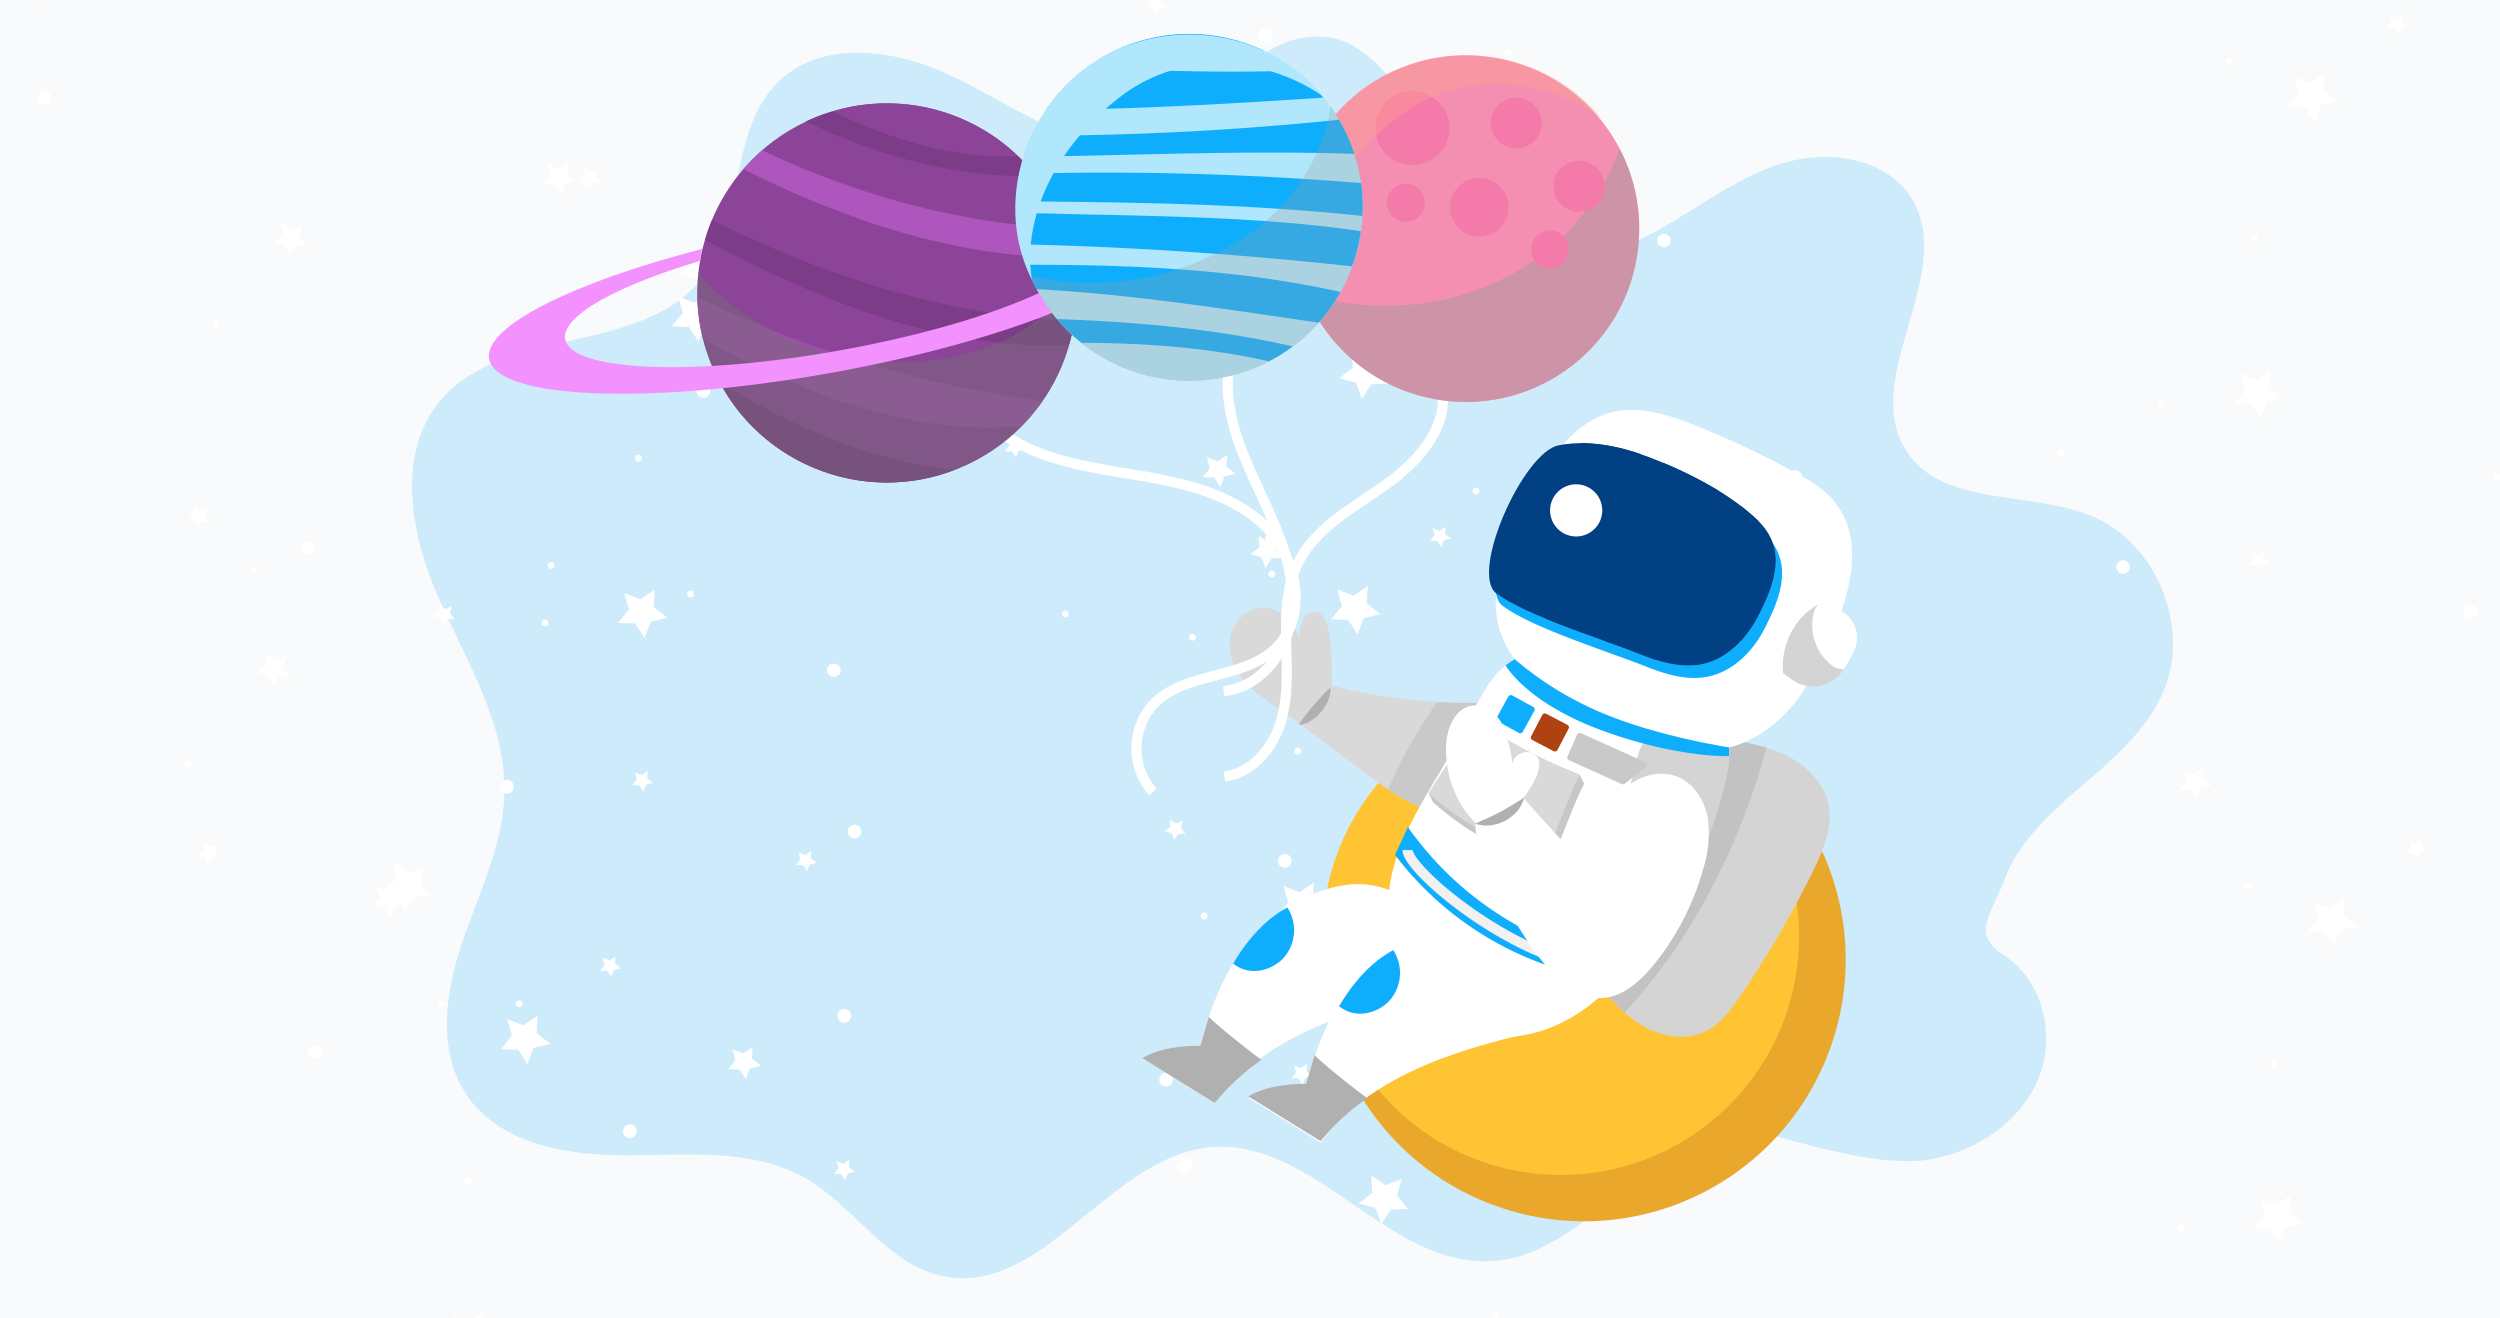 <svg xmlns="http://www.w3.org/2000/svg" xmlns:xlink="http://www.w3.org/1999/xlink" viewBox="0 0 512 270"><rect x="0" y="0" width="512" height="270" fill="#333333" stroke="none"/><defs><style>.cls-1,.cls-18,.cls-20{fill:none;}.cls-2{isolation:isolate;}.cls-3{clip-path:url(#clip-path);}.cls-4{fill:#fff;}.cls-5{clip-path:url(#clip-path-2);}.cls-6{fill:#f9fafb;}.cls-7{fill:#cdebfa;}.cls-8{fill:#e9a82c;}.cls-9{fill:#ffc434;}.cls-10{fill:#d4d4d4;}.cls-11{fill:#c2c2c2;}.cls-12{fill:#d9d9d9;}.cls-13,.cls-35{fill:#c9c9c9;}.cls-14{fill:#c7c7c7;}.cls-15{fill:#0faefd;}.cls-16{fill:#b0b0b0;}.cls-17{fill:#004083;}.cls-18{stroke:#f1f1f1;}.cls-18,.cls-20{stroke-miterlimit:10;stroke-width:2.07px;}.cls-19{fill:#ae4210;}.cls-20{stroke:#fff;}.cls-21{fill:#f48fb1;}.cls-22,.cls-34{fill:#9a9a9a;}.cls-22,.cls-29{opacity:0.43;}.cls-22,.cls-29,.cls-32{mix-blend-mode:multiply;}.cls-23{fill:#f47aa9;}.cls-24{fill:#ffa68e;opacity:0.35;}.cls-25{fill:#8c4499;}.cls-26{fill:#7d3c87;}.cls-27{fill:#9e4dab;}.cls-28{fill:#ae56bd;}.cls-29{fill:#707070;}.cls-30{fill:#f391ff;}.cls-31{fill:#b1e7fc;}.cls-32{opacity:0.28;}.cls-33{fill:#51aca3;}.cls-35{fill-rule:evenodd;}</style><clipPath id="clip-path"><rect class="cls-1" x="-532.32" width="513" height="272"/></clipPath><clipPath id="clip-path-2"><rect class="cls-1" x="-0.8" y="-1" width="513" height="272"/></clipPath></defs><g class="cls-2"><g id="Segundo"><g class="cls-3"><polygon class="cls-4" points="1.46 154.16 2.96 154.21 3.77 155.48 4.29 154.07 5.74 153.69 4.56 152.77 4.65 151.27 3.4 152.11 2.01 151.56 2.42 153 1.46 154.16"/><polygon class="cls-4" points="9.25 217.42 10.76 217.47 11.56 218.74 12.08 217.33 13.53 216.95 12.35 216.03 12.44 214.52 11.2 215.36 9.8 214.81 10.21 216.26 9.25 217.42"/><path class="cls-4" d="M22.36,250.72a.7.7,0,1,1-.7-.68A.69.69,0,0,1,22.36,250.72Z"/><ellipse class="cls-4" cx="9.25" cy="114.26" rx="1.4" ry="1.36"/><path class="cls-4" d="M12.79,185a1.4,1.4,0,1,1-1.4-1.36A1.38,1.38,0,0,1,12.79,185Z"/><polygon class="cls-4" points="5.25 48.42 6.75 48.47 7.56 49.74 8.08 48.33 9.53 47.95 8.35 47.02 8.44 45.52 7.2 46.36 5.8 45.81 6.21 47.26 5.25 48.42"/><path class="cls-4" d="M18.36,81.72a.7.7,0,1,1-.7-.68A.69.69,0,0,1,18.36,81.72Z"/><path class="cls-4" d="M8.79,16a1.4,1.4,0,1,1-1.4-1.36A1.38,1.38,0,0,1,8.79,16Z"/></g></g><g id="Terceiro"><g class="cls-5"><rect class="cls-6" x="-6.8" y="-5" width="526" height="282"/><path class="cls-7" d="M410.61,195.79c7.94,5.2,10.47,16.61,6.75,25.35s-12.59,14.62-21.93,16.28S372.18,235,363,232.49c-10.43-2.9-21,3.53-29.45,10.35s-17.13,14.72-27.93,15.43c-21.11,1.37-36.5-25.14-57.57-23.34-20.85,1.79-34.46,30.7-55,26.42-11.35-2.37-18-14.2-28-20-10.72-6.17-23.94-4.83-36.31-4.74s-26.44-2.2-33.27-12.51c-5.91-8.92-4.27-20.82-.84-31s8.44-20,8.67-30.74c.31-14.23-7.81-27-13.53-40s-8.69-29.58.5-40.43c13-15.31,41.14-9.08,53.45-24.92,9-11.58,5.24-30.27,15.84-40.4,8.37-8,22-6.76,32.66-2.23s20.16,11.77,31.35,14.7,25.48-.35,29.66-11.13c3.33-8.61,15.78-13.24,23.78-8.64s12.31,13.5,16.43,21.75,9.14,17,17.66,20.52c9.1,3.77,19.61.48,28.22-4.3s16.55-11.09,26-13.91,21.36-.94,26.34,7.56c9,15.32-10.91,36.63-1.2,51.49,7.52,11.51,25.17,8,37.88,13.26,13.37,5.5,20.41,22.82,14.66,36.09-3.35,7.74-10,13.46-16.44,19s-13,11.39-16,19.27S403.54,191.17,410.61,195.79Z"/><polygon class="cls-4" points="62.77 50.26 60.41 50.35 59.15 52.33 58.34 50.12 56.06 49.53 57.92 48.08 57.77 45.73 59.73 47.05 61.92 46.18 61.27 48.45 62.77 50.26"/><polygon class="cls-4" points="93.11 126.78 91.61 126.83 90.81 128.1 90.29 126.69 88.83 126.31 90.02 125.39 89.93 123.89 91.17 124.72 92.57 124.17 92.16 125.62 93.11 126.78"/><polygon class="cls-4" points="122.89 37.34 121.38 37.39 120.58 38.66 120.06 37.25 118.61 36.87 119.79 35.95 119.7 34.45 120.94 35.28 122.34 34.73 121.93 36.18 122.89 37.34"/><polygon class="cls-4" points="42.78 106.73 41.28 106.79 40.47 108.06 39.95 106.64 38.5 106.27 39.68 105.34 39.59 103.84 40.84 104.68 42.23 104.13 41.82 105.57 42.78 106.73"/><polygon class="cls-4" points="44.92 175.63 43.42 175.69 42.61 176.95 42.09 175.54 40.64 175.17 41.82 174.24 41.73 172.74 42.98 173.58 44.38 173.03 43.96 174.47 44.92 175.63"/><polygon class="cls-4" points="59.42 138.49 57.06 138.57 55.8 140.56 54.99 138.35 52.71 137.76 54.56 136.31 54.42 133.96 56.37 135.27 58.56 134.41 57.92 136.67 59.42 138.49"/><polygon class="cls-4" points="149.13 57.39 145.58 57.52 143.68 60.51 142.46 57.18 139.03 56.29 141.82 54.1 141.6 50.56 144.54 52.54 147.84 51.24 146.87 54.65 149.13 57.39"/><polygon class="cls-4" points="88.35 183.58 84.81 183.71 82.9 186.7 81.69 183.37 78.25 182.48 81.05 180.3 80.83 176.75 83.77 178.74 87.07 177.43 86.1 180.84 88.35 183.58"/><polygon class="cls-4" points="246.31 97.72 248.66 97.8 249.93 99.79 250.74 97.58 253.02 96.99 251.16 95.54 251.31 93.19 249.35 94.5 247.16 93.64 247.81 95.9 246.31 97.72"/><polygon class="cls-4" points="264.48 220.8 265.98 220.85 266.79 222.12 267.3 220.71 268.76 220.33 267.57 219.41 267.67 217.91 266.42 218.75 265.02 218.19 265.43 219.64 264.48 220.8"/><polygon class="cls-4" points="292.88 110.76 294.38 110.82 295.18 112.08 295.7 110.67 297.15 110.3 295.97 109.37 296.06 107.87 294.82 108.71 293.42 108.16 293.83 109.6 292.88 110.76"/><polygon class="cls-4" points="332.98 89.16 334.49 89.21 335.29 90.48 335.81 89.07 337.26 88.69 336.08 87.77 336.17 86.27 334.93 87.11 333.53 86.56 333.94 88 332.98 89.16"/><polygon class="cls-4" points="340.77 152.42 342.27 152.47 343.08 153.74 343.6 152.33 345.05 151.95 343.87 151.03 343.96 149.52 342.71 150.36 341.32 149.81 341.73 151.26 340.77 152.42"/><polygon class="cls-4" points="319.14 130.97 321.49 131.05 322.76 133.04 323.56 130.83 325.85 130.24 323.99 128.79 324.14 126.44 322.18 127.75 319.99 126.89 320.64 129.15 319.14 130.97"/><polygon class="cls-4" points="272.58 126.84 276.12 126.97 278.03 129.96 279.25 126.63 282.68 125.75 279.89 123.56 280.11 120.02 277.16 122 273.86 120.7 274.84 124.11 272.58 126.84"/><polygon class="cls-4" points="261.57 187.57 265.11 187.7 267.02 190.69 268.23 187.36 271.67 186.48 268.88 184.29 269.09 180.75 266.15 182.73 262.85 181.43 263.82 184.84 261.57 187.57"/><path class="cls-4" d="M44.92,66.49a.7.7,0,1,1-.7-.68A.69.69,0,0,1,44.92,66.49Z"/><path class="cls-4" d="M312.1,33.63a.7.7,0,1,1-.7-.68A.69.69,0,0,1,312.1,33.63Z"/><path class="cls-4" d="M353.88,185.72a.7.7,0,1,1-.7-.68A.69.69,0,0,1,353.88,185.72Z"/><path class="cls-4" d="M266.48,153.81a.7.7,0,1,1-.7-.68A.69.69,0,0,1,266.48,153.81Z"/><path class="cls-4" d="M261.15,117.55a.7.7,0,1,1-.7-.68A.69.69,0,0,1,261.15,117.55Z"/><path class="cls-4" d="M222.73,28.68A.7.7,0,1,1,222,28,.69.69,0,0,1,222.73,28.68Z"/><path class="cls-4" d="M39.2,156.46a.7.7,0,1,1-.7-.68A.69.69,0,0,1,39.2,156.46Z"/><path class="cls-4" d="M113.54,115.8a.7.7,0,1,1-.7-.68A.69.69,0,0,1,113.54,115.8Z"/><path class="cls-4" d="M247.32,187.57a.7.7,0,1,1-.7-.68A.69.69,0,0,1,247.32,187.57Z"/><path class="cls-4" d="M107,205.54a.7.7,0,1,1-.7-.68A.69.69,0,0,1,107,205.54Z"/><path class="cls-4" d="M64.52,112.26a1.4,1.4,0,1,1-1.4-1.36A1.38,1.38,0,0,1,64.52,112.26Z"/><path class="cls-4" d="M240.22,221.1a1.4,1.4,0,1,1-1.4-1.36A1.38,1.38,0,0,1,240.22,221.1Z"/><path class="cls-4" d="M145.48,80a1.41,1.41,0,1,1-1.4-1.36A1.38,1.38,0,0,1,145.48,80Z"/><path class="cls-4" d="M169.06,33.63a1.4,1.4,0,1,1-1.4-1.36A1.38,1.38,0,0,1,169.06,33.63Z"/><ellipse class="cls-4" cx="340.77" cy="49.26" rx="1.4" ry="1.36"/><path class="cls-4" d="M344.31,120a1.4,1.4,0,1,1-1.4-1.36A1.38,1.38,0,0,1,344.31,120Z"/><path class="cls-4" d="M311.4,230.28a1.4,1.4,0,1,1-1.4-1.37A1.38,1.38,0,0,1,311.4,230.28Z"/><path class="cls-4" d="M130.42,231.64a1.4,1.4,0,1,1-1.4-1.36A1.38,1.38,0,0,1,130.42,231.64Z"/><path class="cls-4" d="M65.92,215.35a1.4,1.4,0,1,1-1.4-1.36A1.38,1.38,0,0,1,65.92,215.35Z"/><polygon class="cls-4" points="262.77 114.26 260.42 114.35 259.15 116.33 258.34 114.12 256.06 113.53 257.92 112.08 257.77 109.73 259.73 111.05 261.92 110.18 261.27 112.45 262.77 114.26"/><polygon class="cls-4" points="293.12 190.78 291.61 190.83 290.81 192.1 290.29 190.69 288.83 190.31 290.02 189.38 289.93 187.88 291.17 188.72 292.57 188.17 292.16 189.62 293.12 190.78"/><polygon class="cls-4" points="322.89 101.34 321.38 101.39 320.58 102.66 320.06 101.25 318.61 100.87 319.79 99.95 319.7 98.45 320.94 99.28 322.34 98.73 321.93 100.18 322.89 101.34"/><polygon class="cls-4" points="242.78 170.73 241.28 170.79 240.47 172.06 239.96 170.64 238.5 170.27 239.68 169.34 239.59 167.84 240.84 168.68 242.24 168.13 241.82 169.57 242.78 170.73"/><polygon class="cls-4" points="244.92 239.63 243.42 239.69 242.61 240.95 242.09 239.54 240.64 239.17 241.82 238.24 241.73 236.74 242.98 237.58 244.38 237.03 243.96 238.47 244.92 239.63"/><polygon class="cls-4" points="259.42 202.49 257.06 202.57 255.8 204.56 254.99 202.35 252.71 201.76 254.56 200.31 254.42 197.96 256.37 199.27 258.56 198.41 257.92 200.67 259.42 202.49"/><polygon class="cls-4" points="349.13 121.39 345.58 121.52 343.68 124.51 342.46 121.18 339.02 120.29 341.82 118.1 341.6 114.56 344.54 116.54 347.84 115.24 346.87 118.65 349.13 121.39"/><polygon class="cls-4" points="288.35 247.58 284.81 247.71 282.9 250.7 281.69 247.37 278.25 246.48 281.05 244.3 280.83 240.75 283.77 242.74 287.07 241.43 286.1 244.84 288.35 247.58"/><polygon class="cls-4" points="446.31 161.72 448.67 161.8 449.93 163.79 450.74 161.58 453.02 160.99 451.16 159.54 451.31 157.19 449.36 158.5 447.16 157.63 447.81 159.9 446.31 161.72"/><polygon class="cls-4" points="492.88 174.76 494.38 174.82 495.18 176.08 495.7 174.67 497.15 174.3 495.97 173.37 496.06 171.87 494.82 172.71 493.42 172.16 493.83 173.6 492.88 174.76"/><polygon class="cls-4" points="472.58 190.84 476.12 190.97 478.03 193.96 479.25 190.63 482.68 189.75 479.89 187.56 480.11 184.02 477.16 186 473.86 184.7 474.84 188.11 472.58 190.84"/><polygon class="cls-4" points="461.57 251.57 465.11 251.7 467.02 254.69 468.23 251.36 471.67 250.48 468.88 248.29 469.09 244.75 466.15 246.73 462.85 245.43 463.82 248.84 461.57 251.57"/><path class="cls-4" d="M244.92,130.49a.7.7,0,1,1-.7-.68A.69.69,0,0,1,244.92,130.49Z"/><path class="cls-4" d="M512.1,97.63a.7.7,0,1,1-.7-.68A.69.69,0,0,1,512.1,97.63Z"/><path class="cls-4" d="M466.48,217.81a.7.7,0,1,1-.7-.68A.69.69,0,0,1,466.48,217.81Z"/><path class="cls-4" d="M461.15,181.55a.7.7,0,1,1-.7-.68A.69.69,0,0,1,461.15,181.55Z"/><path class="cls-4" d="M422.73,92.68A.7.7,0,1,1,422,92,.69.69,0,0,1,422.73,92.68Z"/><path class="cls-4" d="M239.2,220.46a.7.7,0,1,1-.7-.68A.69.69,0,0,1,239.2,220.46Z"/><path class="cls-4" d="M313.54,179.8a.7.7,0,1,1-.7-.68A.69.69,0,0,1,313.54,179.8Z"/><path class="cls-4" d="M447.32,251.57a.7.7,0,1,1-.7-.68A.69.69,0,0,1,447.32,251.57Z"/><path class="cls-4" d="M307,269.54a.7.7,0,1,1-.7-.68A.69.69,0,0,1,307,269.54Z"/><path class="cls-4" d="M264.52,176.26a1.4,1.4,0,1,1-1.4-1.36A1.38,1.38,0,0,1,264.52,176.26Z"/><path class="cls-4" d="M345.48,144a1.41,1.41,0,1,1-1.4-1.36A1.38,1.38,0,0,1,345.48,144Z"/><path class="cls-4" d="M369.06,97.63a1.4,1.4,0,1,1-1.4-1.36A1.38,1.38,0,0,1,369.06,97.63Z"/><polygon class="cls-4" points="289.12 21.78 287.61 21.83 286.81 23.1 286.29 21.69 284.83 21.31 286.02 20.39 285.93 18.89 287.17 19.72 288.57 19.17 288.16 20.62 289.12 21.78"/><polygon class="cls-4" points="238.78 1.73 237.28 1.79 236.47 3.06 235.96 1.64 234.5 1.27 235.68 0.34 235.59 -1.16 236.84 -0.32 238.24 -0.87 237.82 0.57 238.78 1.73"/><polygon class="cls-4" points="240.92 70.63 239.42 70.69 238.61 71.95 238.09 70.54 236.64 70.17 237.82 69.24 237.73 67.74 238.98 68.58 240.38 68.03 239.96 69.47 240.92 70.63"/><polygon class="cls-4" points="255.42 33.49 253.06 33.57 251.8 35.56 250.99 33.35 248.71 32.76 250.56 31.31 250.42 28.95 252.37 30.27 254.56 29.41 253.92 31.67 255.42 33.49"/><polygon class="cls-4" points="284.35 78.58 280.81 78.71 278.9 81.7 277.69 78.37 274.25 77.48 277.05 75.3 276.83 71.75 279.77 73.73 283.07 72.43 282.1 75.84 284.35 78.58"/><polygon class="cls-4" points="460.48 115.8 461.98 115.85 462.79 117.12 463.3 115.71 464.76 115.33 463.57 114.41 463.67 112.91 462.42 113.75 461.02 113.19 461.43 114.64 460.48 115.8"/><polygon class="cls-4" points="488.88 5.76 490.38 5.82 491.18 7.08 491.7 5.67 493.15 5.3 491.97 4.37 492.06 2.87 490.82 3.71 489.42 3.16 489.83 4.6 488.88 5.76"/><polygon class="cls-4" points="468.58 21.84 472.12 21.97 474.03 24.96 475.25 21.63 478.68 20.75 475.89 18.56 476.11 15.02 473.16 17 469.86 15.7 470.84 19.11 468.58 21.84"/><polygon class="cls-4" points="457.57 82.57 461.11 82.7 463.02 85.69 464.23 82.36 467.67 81.48 464.88 79.29 465.09 75.75 462.15 77.73 458.85 76.43 459.82 79.84 457.57 82.57"/><path class="cls-4" d="M462.48,48.81a.7.7,0,1,1-.7-.68A.69.69,0,0,1,462.48,48.81Z"/><path class="cls-4" d="M457.15,12.55a.7.7,0,1,1-.7-.68A.69.69,0,0,1,457.15,12.55Z"/><path class="cls-4" d="M235.2,51.46a.7.7,0,1,1-.7-.68A.69.69,0,0,1,235.2,51.46Z"/><path class="cls-4" d="M309.54,10.8a.7.7,0,1,1-.7-.68A.69.69,0,0,1,309.54,10.8Z"/><path class="cls-4" d="M443.32,82.57a.7.7,0,1,1-.7-.68A.69.69,0,0,1,443.32,82.57Z"/><path class="cls-4" d="M303,100.54a.7.7,0,1,1-.7-.68A.69.69,0,0,1,303,100.54Z"/><path class="cls-4" d="M260.52,7.26a1.4,1.4,0,1,1-1.4-1.36A1.38,1.38,0,0,1,260.52,7.26Z"/><path class="cls-4" d="M436.22,116.1a1.4,1.4,0,1,1-1.4-1.36A1.38,1.38,0,0,1,436.22,116.1Z"/><path class="cls-4" d="M507.4,125.28a1.4,1.4,0,1,1-1.4-1.37A1.38,1.38,0,0,1,507.4,125.28Z"/><path class="cls-4" d="M326.42,126.64a1.4,1.4,0,1,1-1.4-1.36A1.38,1.38,0,0,1,326.42,126.64Z"/><path class="cls-4" d="M261.92,110.35a1.4,1.4,0,1,1-1.4-1.36A1.38,1.38,0,0,1,261.92,110.35Z"/><polygon class="cls-4" points="14.13 -2.61 10.58 -2.48 8.68 0.51 7.46 -2.82 4.03 -3.71 6.82 -5.9 6.6 -9.44 9.54 -7.46 12.84 -8.76 11.87 -5.35 14.13 -2.61"/><polygon class="cls-4" points="111.31 37.72 113.67 37.8 114.93 39.79 115.74 37.58 118.02 36.99 116.16 35.54 116.31 33.19 114.36 34.5 112.16 33.63 112.81 35.9 111.31 37.72"/><polygon class="cls-4" points="129.48 160.8 130.98 160.85 131.79 162.12 132.3 160.71 133.76 160.33 132.57 159.41 132.67 157.91 131.42 158.75 130.02 158.19 130.43 159.64 129.48 160.8"/><polygon class="cls-4" points="157.88 50.76 159.38 50.82 160.18 52.08 160.7 50.67 162.16 50.3 160.97 49.37 161.06 47.87 159.82 48.71 158.42 48.16 158.83 49.6 157.88 50.76"/><polygon class="cls-4" points="197.98 29.16 199.49 29.21 200.29 30.48 200.81 29.07 202.26 28.69 201.08 27.77 201.17 26.27 199.93 27.11 198.53 26.55 198.94 28 197.98 29.16"/><polygon class="cls-4" points="205.77 92.42 207.28 92.47 208.08 93.74 208.6 92.33 210.05 91.95 208.87 91.03 208.96 89.52 207.72 90.36 206.32 89.81 206.73 91.26 205.77 92.42"/><polygon class="cls-4" points="184.14 70.97 186.49 71.05 187.76 73.04 188.56 70.83 190.84 70.24 188.99 68.79 189.14 66.44 187.18 67.75 184.99 66.89 185.64 69.15 184.14 70.97"/><polygon class="cls-4" points="137.58 66.84 141.12 66.97 143.03 69.96 144.25 66.63 147.68 65.75 144.89 63.56 145.11 60.02 142.16 62 138.86 60.7 139.84 64.11 137.58 66.84"/><polygon class="cls-4" points="126.57 127.57 130.11 127.7 132.02 130.69 133.23 127.36 136.67 126.48 133.88 124.29 134.09 120.75 131.15 122.73 127.85 121.43 128.82 124.84 126.57 127.57"/><path class="cls-4" d="M218.88,125.72a.7.7,0,1,1-.7-.68A.69.69,0,0,1,218.88,125.72Z"/><path class="cls-4" d="M131.48,93.81a.7.7,0,1,1-.7-.68A.69.69,0,0,1,131.48,93.81Z"/><path class="cls-4" d="M126.15,57.55a.7.7,0,1,1-.7-.68A.69.69,0,0,1,126.15,57.55Z"/><path class="cls-4" d="M112.32,127.57a.7.7,0,1,1-.7-.68A.69.69,0,0,1,112.32,127.57Z"/><path class="cls-4" d="M105.22,161.1a1.4,1.4,0,1,1-1.4-1.36A1.38,1.38,0,0,1,105.22,161.1Z"/><path class="cls-4" d="M10.48,20a1.41,1.41,0,1,1-1.4-1.36A1.38,1.38,0,0,1,10.48,20Z"/><path class="cls-4" d="M209.31,60a1.4,1.4,0,1,1-1.4-1.36A1.38,1.38,0,0,1,209.31,60Z"/><path class="cls-4" d="M176.4,170.28a1.4,1.4,0,1,1-1.4-1.37A1.38,1.38,0,0,1,176.4,170.28Z"/><polygon class="cls-4" points="76.31 185.72 78.67 185.8 79.93 187.79 80.74 185.58 83.02 184.99 81.16 183.54 81.31 181.19 79.36 182.5 77.16 181.63 77.81 183.9 76.31 185.72"/><polygon class="cls-4" points="122.88 198.76 124.38 198.82 125.18 200.08 125.7 198.67 127.16 198.3 125.97 197.37 126.06 195.87 124.82 196.71 123.42 196.16 123.83 197.6 122.88 198.76"/><polygon class="cls-4" points="162.98 177.16 164.49 177.21 165.29 178.48 165.81 177.07 167.26 176.69 166.08 175.77 166.17 174.27 164.93 175.11 163.53 174.56 163.94 176 162.98 177.16"/><polygon class="cls-4" points="170.77 240.42 172.28 240.47 173.08 241.74 173.6 240.33 175.05 239.95 173.87 239.03 173.96 237.52 172.72 238.36 171.32 237.81 171.73 239.26 170.77 240.42"/><polygon class="cls-4" points="149.14 218.97 151.49 219.05 152.76 221.04 153.56 218.83 155.84 218.24 153.99 216.79 154.14 214.44 152.18 215.75 149.99 214.89 150.64 217.15 149.14 218.97"/><polygon class="cls-4" points="102.58 214.84 106.12 214.97 108.03 217.96 109.25 214.63 112.68 213.75 109.89 211.56 110.11 208.02 107.16 210 103.86 208.7 104.84 212.11 102.58 214.84"/><polygon class="cls-4" points="91.57 275.57 95.11 275.7 97.02 278.69 98.23 275.36 101.67 274.48 98.88 272.29 99.09 268.75 96.15 270.73 92.85 269.43 93.83 272.84 91.57 275.57"/><path class="cls-4" d="M142.1,121.63a.7.7,0,1,1-.7-.68A.69.69,0,0,1,142.1,121.63Z"/><path class="cls-4" d="M96.48,241.81a.7.7,0,1,1-.7-.68A.69.69,0,0,1,96.48,241.81Z"/><path class="cls-4" d="M91.15,205.55a.7.7,0,1,1-.7-.68A.69.69,0,0,1,91.15,205.55Z"/><path class="cls-4" d="M52.73,116.68A.7.7,0,1,1,52,116,.69.69,0,0,1,52.73,116.68Z"/><ellipse class="cls-4" cx="170.77" cy="137.26" rx="1.4" ry="1.36"/><path class="cls-4" d="M174.31,208a1.4,1.4,0,1,1-1.4-1.36A1.38,1.38,0,0,1,174.31,208Z"/></g><circle class="cls-8" cx="324.43" cy="196.55" r="53.57" transform="translate(38.45 445.76) rotate(-72.28)"/><circle class="cls-9" cx="319.65" cy="191.82" r="48.81" transform="translate(89.52 485.1) rotate(-82.85)"/><path class="cls-10" d="M353.77,151.33c4.28.8,8.62,1.62,12.49,3.62s7.24,5.37,8.18,9.62c1,4.6-.94,9.3-3,13.54a203.94,203.94,0,0,1-15.11,26c-1.86,2.72-3.89,5.49-6.81,7-4.35,2.23-9.81,1.13-13.91-1.52s-7.13-6.64-10.08-10.54C335.76,183.21,345.5,168.31,353.77,151.33Z"/><path class="cls-11" d="M325.53,199.09c10.23-15.88,20-30.78,28.24-47.76a71.48,71.48,0,0,1,8,1.81c-5.41,19.89-15.11,39.22-29.06,54.24A56.76,56.76,0,0,1,325.53,199.09Z"/><path class="cls-12" d="M266.15,130.77c-1.27-2.91-3.47-5.82-6.62-6.29-3.71-.57-7.23,2.82-7.67,6.55s1.57,7.4,4.37,9.9,6.51,4.74,9.51,7l11.56,8.71c4.35,3.28,8.75,6.58,13.73,8.77s10.7,3.17,15.92,1.64,9.77-6,10.43-11.37-2.27-11.74-7.71-12.07a111.33,111.33,0,0,1-36.94-3.23c0-3.58.11-8.39-.78-11.86-.35-1.36-1-2.93-2.38-3.21a2.71,2.71,0,0,0-2.86,2A6.8,6.8,0,0,0,266.15,130.77Z"/><path class="cls-13" d="M309.67,143.61c5.44.33,8.36,6.67,7.71,12.07s-5.21,9.83-10.43,11.37-10.93.54-15.91-1.64a46.47,46.47,0,0,1-6.73-3.73,90.58,90.58,0,0,1,10.06-17.91A111.6,111.6,0,0,0,309.67,143.61Z"/><path class="cls-4" d="M342.59,181c-3.78,8.56-8.24,17.09-15.2,23.34s-16.92,9.86-25.87,7.15c-10.41-3.15-17-14.31-17.23-25.18s6-20.46,11.55-29.81c8-13.45,9-22.5,21.63-23.66,9.46-.86,30.33,7.61,35.36,16C358,157.46,346.43,172.33,342.59,181Z"/><path class="cls-14" d="M293.48,164.28c6.07,5.56,15.68,11.14,23.68,13.06,2.89-5.75,4.38-11.07,7.27-16.82l-.91-1.83c-6-2.66-14.44-5.48-19.92-9.09-2.51,3-11,12.84-11,12.84Z"/><path class="cls-12" d="M292.58,162.44c6.06,5.57,15.68,11.15,23.68,13.07,2.89-5.75,4.37-11.08,7.26-16.82a118.31,118.31,0,0,1-20.82-10.92C298.65,152.56,292.58,162.44,292.58,162.44Z"/><path class="cls-4" d="M371.23,138.32c-3.77,7.18-10.18,13.43-18.14,15-8.46,1.65-16.93-2.11-24.73-5.78-8.79-4.14-18.48-9.29-21.25-18.6-2.38-8,1.23-16.47,4.76-24.05C316,96,321.42,86.11,331,84.24c5.32-1,10.75.74,15.78,2.73a178.69,178.69,0,0,1,23.5,11.3C385.7,107.11,378.17,125.09,371.23,138.32Z"/><path class="cls-15" d="M361.18,129.11c-2.38,4.51-6.39,8.44-11.38,9.46-4.3.88-8.72-.47-12.79-2.1-7.05-2.82-23.19-7.83-29.27-12.38-5.5-4.11,5.47-28.91,12.8-30.33s14.88.85,21.75,3.78c6.72,2.86,13.6,6.47,18.93,11.56C367.33,114.94,365,121.88,361.18,129.11Z"/><path class="cls-4" d="M295.39,202.52c-17.42,4-35.95,9-46.61,23.37-5.41-3.32-9.42-5.86-14.83-9.18a25.52,25.52,0,0,1,11.86-2.54c2.93-11.37,7.89-22,17.82-28.31a28.48,28.48,0,0,1,13.18-4.75c4.71-.3,9.68,1.19,12.89,4.65S297.77,198.44,295.39,202.52Z"/><path class="cls-15" d="M252.55,197.34c3,2.42,7.15,1.81,10-.81a8.55,8.55,0,0,0,1.1-10.67C258.89,188.34,255.11,193,252.55,197.34Z"/><path class="cls-4" d="M317.08,210.63c-17.42,4-35.95,9-46.61,23.37-5.4-3.32-9.41-5.86-14.82-9.18a25.48,25.48,0,0,1,11.85-2.54c2.93-11.37,7.89-22.05,17.83-28.31a28.48,28.48,0,0,1,13.18-4.75c4.71-.3,9.67,1.19,12.88,4.66S319.46,206.55,317.08,210.63Z"/><path class="cls-15" d="M274.25,206.08c3,2.42,7.15,1.81,10-.81a8.55,8.55,0,0,0,1.1-10.67C280.58,197.08,276.8,201.73,274.25,206.08Z"/><path class="cls-16" d="M258.34,217.07s-7.22-5.39-10.78-8.81l-1.75,5.91s-7.18-.28-11.86,2.54l14.83,9.18A46.09,46.09,0,0,1,258.34,217.07Z"/><path class="cls-16" d="M280,224.91s-7.23-5.39-10.78-8.82L267.5,222s-7.17-.28-11.85,2.54l14.82,9.17A45.78,45.78,0,0,1,280,224.91Z"/><path class="cls-15" d="M331.43,201a66.6,66.6,0,0,1-45.74-25.92l2.65-5.69a67.61,67.61,0,0,0,45,27.9Z"/><path class="cls-17" d="M359.88,126.52C357.51,131,353.5,135,348.5,136c-4.3.87-8.72-.47-12.79-2.1-7-2.83-23.19-7.83-29.27-12.38-5.5-4.11,5.47-28.92,12.81-30.33S334.12,92,341,94.94c6.72,2.87,13.59,6.48,18.92,11.57C366,112.35,363.69,119.28,359.88,126.52Z"/><path class="cls-17" d="M354.42,107.45a3.88,3.88,0,0,0,2.05-3.86,41.89,41.89,0,0,1,3.45,2.92l.23.24c-9.26,6.25-9.55,16.81-6.71,27.11A13.84,13.84,0,0,1,348.5,136a14.85,14.85,0,0,1-1.88.23c1.65-6.33.68-13.82-1.28-21C344.05,110.05,351.83,110.05,354.42,107.45Z"/><path class="cls-17" d="M341,94.94a83,83,0,0,1,10.88,5.52,5,5,0,0,0,0,.51c-10.38,6.48-14.27,14.26-11.67,25.94a15.9,15.9,0,0,1-.36,8.4c-1.39-.4-2.76-.9-4.09-1.43-1.9-.77-4.49-1.69-7.35-2.72a61.91,61.91,0,0,1,12.15-36.42Z"/><path class="cls-17" d="M323.88,90.75a37.8,37.8,0,0,1,12.21,2.3c-5.88,11.15-10.86,23.85-12.08,36.52-2.41-.89-4.87-1.82-7.22-2.78C313.76,113.78,314.51,100.57,323.88,90.75Z"/><path class="cls-4" d="M317.46,104.53a5.34,5.34,0,1,0,5.33-5.34A5.33,5.33,0,0,0,317.46,104.53Z"/><path class="cls-4" d="M375.53,136.58a10.47,10.47,0,0,1-3.89-11.67c.23-.37.46-.73.7-1.07a10.46,10.46,0,0,1,1.12-.53c1.08.61,2.18,1.13,3.27,1.64a6.24,6.24,0,0,1,3.09,8.12,23.15,23.15,0,0,1-2.27,4A5,5,0,0,1,375.53,136.58Z"/><path class="cls-10" d="M372.34,123.84c-.24.34-.47.7-.7,1.07a10.47,10.47,0,0,0,3.89,11.67,5,5,0,0,0,2,.52c-.13.18-.23.38-.37.55A7.31,7.31,0,0,1,367,139.2l-1.81-1.32C364.61,132.33,367.45,126.42,372.34,123.84Z"/><path class="cls-18" d="M329.34,198.43c-18-.7-41.07-20.14-41.07-24.34"/><path class="cls-16" d="M272.49,140.83a6.54,6.54,0,0,1-.52,2.68,8.78,8.78,0,0,1-1.41,2.28,8.52,8.52,0,0,1-2,1.76,6.13,6.13,0,0,1-2.56.94,19.67,19.67,0,0,1,1.48-2.15c.51-.66,1-1.28,1.54-1.88s1.05-1.22,1.61-1.82A19.41,19.41,0,0,1,272.49,140.83Z"/><rect class="cls-19" x="314.37" y="146.96" width="6.08" height="6.08" rx="0.55" transform="translate(37.54 361.95) rotate(-62.43)"/><rect class="cls-15" x="307.34" y="143.22" width="6.08" height="6.08" rx="0.55" transform="translate(33.04 348.28) rotate(-61.3)"/><path class="cls-20" d="M250.59,141.56c6.45-.61,11.65-6.23,13.32-12.49s.4-13-1.85-19-5.43-11.77-7.75-17.82-3.76-12.7-2.32-19"/><path class="cls-20" d="M206.13,89.34c7.87,5.19,17.6,6.44,26.9,8s19.07,3.74,25.9,10.24,9.11,18.66,2.31,25.2c-6.65,6.4-18.41,4.77-24.91,11.34a13.52,13.52,0,0,0-.21,18.1"/><path class="cls-20" d="M295.41,80.17c1,7.91-5.39,14.75-11.91,19.33s-14.06,8.59-17.62,15.71c-2.48,5-2.61,10.79-2.47,16.35s.48,11.28-1.2,16.59-5.92,10.24-11.46,10.87"/><circle class="cls-21" cx="300.22" cy="46.83" r="35.5" transform="translate(199.81 333.61) rotate(-79.57)"/><path class="cls-22" d="M320.73,47.87a51.8,51.8,0,0,0,11-17.37A35.5,35.5,0,0,1,270.33,66a35.12,35.12,0,0,1-2.94-5.67C285.78,65.49,306.13,62.17,320.73,47.87Z"/><path class="cls-23" d="M306.12,28a5.22,5.22,0,1,0,1.59-7.21A5.22,5.22,0,0,0,306.12,28Z"/><path class="cls-23" d="M319,41a5.23,5.23,0,1,0,1.58-7.23A5.22,5.22,0,0,0,319,41Z"/><path class="cls-23" d="M297.94,45.71a6,6,0,1,0,1.83-8.35A6,6,0,0,0,297.94,45.71Z"/><path class="cls-23" d="M314.14,53.17a3.88,3.88,0,1,0,1.17-5.35A3.88,3.88,0,0,0,314.14,53.17Z"/><path class="cls-23" d="M284.64,43.62a3.88,3.88,0,1,0,1.17-5.36A3.87,3.87,0,0,0,284.64,43.62Z"/><path class="cls-23" d="M282.89,30.34a7.57,7.57,0,1,0,2.29-10.46A7.56,7.56,0,0,0,282.89,30.34Z"/><path class="cls-24" d="M284.55,14.88c15.23-7.17,33-3.19,43.28,9.12-12.09-8.24-28.44-9.63-41.07-.35C274.44,32.91,266,47.41,268.11,61.5,259.44,44.3,268.29,22.54,284.55,14.88Z"/><circle class="cls-25" cx="181.63" cy="59.99" r="38.82" transform="translate(-8.27 82.92) rotate(-25.16)"/><path class="cls-25" d="M174.75,21.78A38.77,38.77,0,0,1,208.52,32c-13,.52-25.8-3.28-38-9.2A39.11,39.11,0,0,1,174.75,21.78Z"/><path class="cls-26" d="M170.51,22.8c12.21,5.92,25,9.72,38,9.2a39.23,39.23,0,0,1,3.66,4.06c-16.37.35-32.32-4.08-47.09-11.19A37.19,37.19,0,0,1,170.51,22.8Z"/><path class="cls-26" d="M145.85,45c23.44,11.93,49,19.74,74.16,20.75a37.67,37.67,0,0,1-1.09,4.89c-25.87,1.2-50.7-8.84-74.53-21.49A40,40,0,0,1,145.85,45Z"/><path class="cls-27" d="M143.42,66.86a39.06,39.06,0,0,1-.59-6,231.88,231.88,0,0,0,70.59,21.28,39.18,39.18,0,0,1-4.35,5.2C185.78,89.08,164.41,80.6,144,69.45,143.77,68.6,143.58,67.74,143.42,66.86Z"/><path class="cls-26" d="M188.5,98.2a38.83,38.83,0,0,1-41.07-19.84c14.91,9,30.63,16,47.86,17.94A38.91,38.91,0,0,1,188.5,98.2Z"/><path class="cls-28" d="M156.11,30.78c19.55,9.33,41,15.07,62,16a39,39,0,0,1,1.64,6c-23.8.07-46.29-7.55-67.51-18.13A38.31,38.31,0,0,1,156.11,30.78Z"/><path class="cls-29" d="M145.14,58.33c11,9.88,22.59,15.7,37.09,15.73,14.66.71,32-4.75,37.94-18.68a38.82,38.82,0,1,1-77.13.31Q144,57,145.14,58.33Z"/><path class="cls-30" d="M143.82,51a10.89,10.89,0,0,0-.37,2.41c-17.22,5.15-28.54,11.37-27.7,16.05,1.2,6.64,26.43,7.66,56.37,2.28s53.23-15.14,52-21.78c-.34-1.91-2.69-3.36-6.58-4.32-.43-1-.84-2.11-1.27-3.21l.17-.05c10.95.76,17.93,3.07,18.62,6.87,1.48,8.26-27.5,20.39-64.75,27.09s-68.64,5.43-70.12-2.84C99,66.91,117.36,57.82,143.82,51Z"/><circle class="cls-31" cx="243.59" cy="42.46" r="35.5" transform="translate(131.66 262.93) rotate(-72.97)"/><path class="cls-15" d="M227.77,10.67a35.44,35.44,0,0,1,31.06-.27c-11.29.37-22.64,1-34,1.9C225.8,11.72,226.77,11.17,227.77,10.67Z"/><path class="cls-15" d="M222.19,14.13c14.45.23,29,.91,43.14.29A35.57,35.57,0,0,1,271,20c-19,1.25-37.92,2.36-56.75,2.5A35.23,35.23,0,0,1,222.19,14.13Z"/><path class="cls-15" d="M208.81,35.59a642,642,0,0,1,69.93,1.91,35.35,35.35,0,0,1,.28,6.73c-23.78-2.54-47.36-2.81-70.88-3A36.13,36.13,0,0,1,208.81,35.59Z"/><path class="cls-15" d="M208.13,43.54c23.68.78,47.53.44,70.58,3.8a36.32,36.32,0,0,1-1.8,7.2c-22.79-2.47-45.21-4-68-4.5A35.1,35.1,0,0,1,208.13,43.54Z"/><path class="cls-15" d="M211.81,58.28a35.69,35.69,0,0,1-1.71-4.06c21.58,0,43.09.83,64.42,5.57a35.69,35.69,0,0,1-4.46,6.29c-19-2.77-38.31-5.82-57.75-6.86C212.14,58.91,212,58.6,211.81,58.28Z"/><path class="cls-15" d="M216.47,65.35c16.29.56,32.53,2,48.29,5.59A36.26,36.26,0,0,1,259.87,74c-12.66-2.86-25.45-3.76-38.36-3.79A35.57,35.57,0,0,1,216.47,65.35Z"/><path class="cls-15" d="M211.3,27.8a621.21,621.21,0,0,0,62.92-3.27c.4.69.79,1.38,1.15,2.1a37,37,0,0,1,2,4.88c-22.63-.75-45.24.31-67.68.61A36.78,36.78,0,0,1,211.3,27.8Z"/><g class="cls-32"><path class="cls-33" d="M257.78,46.55c7.29-5.66,13.46-15,14.76-24.65a36.51,36.51,0,0,1,2.83,4.73,35.5,35.5,0,1,1-63.56,31.65c-.3-.6-.57-1.19-.83-1.8A56.19,56.19,0,0,0,257.78,46.55Z"/><path class="cls-33" d="M257.78,46.55c7.29-5.66,13.46-15,14.76-24.65a36.51,36.51,0,0,1,2.83,4.73,35.5,35.5,0,1,1-63.56,31.65c-.3-.6-.57-1.19-.83-1.8A56.19,56.19,0,0,0,257.78,46.55Z"/><path class="cls-33" d="M257.78,46.55c7.29-5.66,13.46-15,14.76-24.65a36.51,36.51,0,0,1,2.83,4.73,35.5,35.5,0,1,1-63.56,31.65c-.3-.6-.57-1.19-.83-1.8A56.19,56.19,0,0,0,257.78,46.55Z"/><path class="cls-34" d="M257.78,46.55c7.29-5.66,13.46-15,14.76-24.65a36.51,36.51,0,0,1,2.83,4.73,35.5,35.5,0,1,1-63.56,31.65c-.3-.6-.57-1.19-.83-1.8A56.19,56.19,0,0,0,257.78,46.55Z"/></g><path class="cls-31" d="M227.76,10.64c15.22-7.17,33-3.2,43.28,9.11-12.1-8.23-28.44-9.62-41.07-.34-12.33,9.25-20.81,23.75-18.65,37.84C202.64,40.05,211.49,18.3,227.76,10.64Z"/><path class="cls-10" d="M338,151c-2.27.85-2.49,3.65-4.22,10.27a181,181,0,0,1-8.35,24c-.34.81-.6,1.43-.77,1.82-1.44,3.36-2.09,5.38-1.46,7.41A7.43,7.43,0,0,0,326,198a10.31,10.31,0,0,0,4,2c2.35.44,5.68-2.16,16-20a82,82,0,0,0,8-23,4,4,0,0,0-.4-3.07,2.06,2.06,0,0,0-.51-.55c-2.09-1.45-4.54-1-7.22-1C341,152.36,340.16,150.19,338,151Z"/><path class="cls-4" d="M309.76,156.7c-.12-1.88,2.32-3.22,4.05-2.45,4.08,1.81-1.82,9.17-1.82,9.17,5,5.7,9.74,10.62,14.72,16.31,0-5.32.54-10.9,3.43-15.37s8.88-7.35,13.72-5.14c3.19,1.45,5.24,4.78,5.87,8.22a23.49,23.49,0,0,1-.88,10.38,54.35,54.35,0,0,1-10.18,19.8c-3,3.67-7.09,7.2-11.79,6.74-3.57-.35-6.48-2.92-9.11-5.35-4.4-4.08-16.29-23.43-15.55-30.48-4.26-4-6.53-10.79-6-16.59.29-3.27,2-6.95,5.26-7.43,2.43-.35,4.79,1.36,6,3.51A27.61,27.61,0,0,1,309.76,156.7Z"/><path class="cls-15" d="M354.1,153.07v1.78s-10.48.43-26-5.25-19.77-13.35-19.77-13.35l1.86-1.27a67.94,67.94,0,0,0,18.14,11.12C339.6,150.84,354.1,153.07,354.1,153.07Z"/><path class="cls-16" d="M302.14,168.67l2.69-1.2c.84-.38,1.65-.78,2.44-1.2s1.58-.87,2.36-1.36l2.5-1.55a6.27,6.27,0,0,1-1.43,2.78,8.63,8.63,0,0,1-5.45,2.89A6.34,6.34,0,0,1,302.14,168.67Z"/><path class="cls-35" d="M337.13,157.07a.55.55,0,0,0-.11-.94l-13.27-6a.56.56,0,0,0-.73.28l-2,4.53a.55.55,0,0,0,.27.73l10.86,4.92a.54.54,0,0,0,.56-.07Z"/></g></g></svg>
